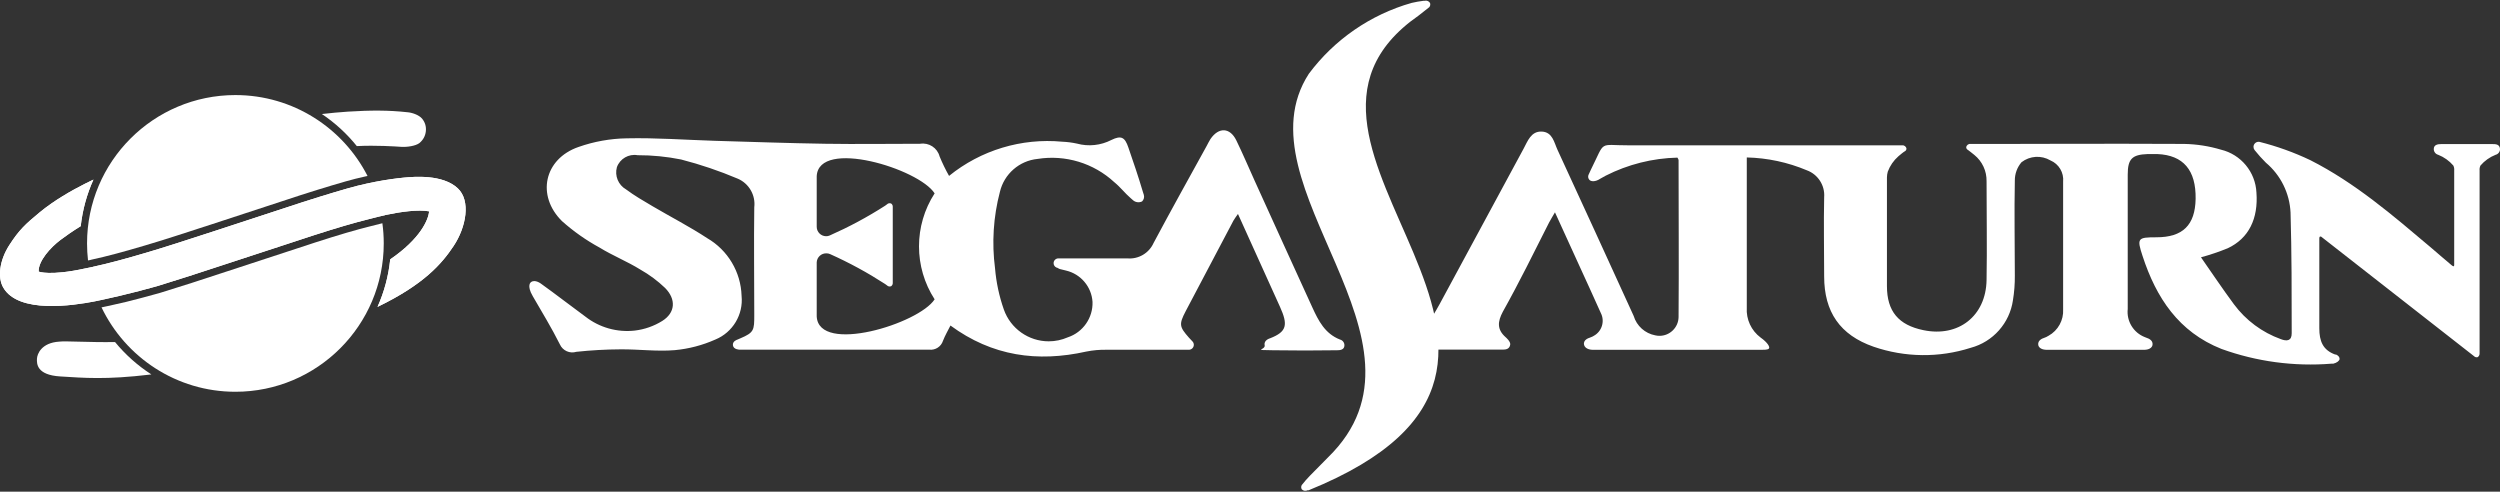 <svg clip-rule="evenodd" fill-rule="evenodd" stroke-linejoin="round" stroke-miterlimit="2" viewBox="0 0 600 118" xmlns="http://www.w3.org/2000/svg"><rect x="0" y="0" width="600" height="118" fill="#333333" stroke="none"/><g fill="#fff"><g fill-rule="nonzero"><path d="m381.848 40.653c3.54-7.099 1.661-5.755 9.097-5.774h65.578c.504-.058.967.307 1.029.811-.01.271-.171.515-.416.632-.245.118-1.186.89-1.522 1.187-1.145 1.002-2.022 2.273-2.552 3.698-.125.451-.192.916-.197 1.384-.006.468 0 17.601 0 26.065 0 6.072 2.788 9.355 8.741 10.581 8.405 1.76 15.01-3.382 15.168-12.004.139-7.911 0-15.821 0-23.732.052-2.45-1.038-4.791-2.947-6.328-.336-.297-1.522-1.187-1.522-1.187-.245-.117-.405-.361-.416-.633.062-.503.525-.868 1.029-.811.504.058 34.668-.118 51.28 0 3.002.056 5.983.522 8.859 1.385 4.778 1.157 8.246 5.354 8.484 10.264.475 6.308-1.859 11.035-6.882 13.388-2.096.855-4.243 1.581-6.427 2.176 2.571 3.678 5.142 7.534 7.91 11.272 2.844 3.836 6.76 6.747 11.253 8.365 1.424.554 2.63.455 2.611-1.424 0-9.65 0-19.301-.277-28.932-.213-4.653-2.367-9.009-5.933-12.004-.953-.95-1.851-1.954-2.69-3.006-.176-.218-.272-.49-.272-.77 0-.673.554-1.227 1.226-1.227.072 0 .143.007.213.019 4.202 1.058 8.289 2.529 12.202 4.39 10.738 5.439 19.776 13.231 28.933 20.963 1.404 1.187 3.302 2.868 4.884 4.173 0 0 .376.336.554.336s.158-.376.158-.376v-22.643c.041-.402-.035-.807-.217-1.167-.98-1.138-2.222-2.02-3.619-2.571-.629-.162-1.071-.735-1.068-1.384 0-1.088 1.087-1.187 1.74-1.187h12.42c.652 0 1.661 0 1.74 1.187.01.651-.435 1.228-1.068 1.384-1.397.551-2.639 1.433-3.619 2.571-.182.36-.258.765-.218 1.167v43.923c.02.366-.163.716-.474.909-.305.082-.632-.01-.851-.237l-36.704-28.695c-.082-.039-.176-.039-.257 0-.119 0-.178.198-.178.395v21.596c0 3.065.83 5.221 3.816 6.309h.218c.573.276.85.652.831 1.067-.02.416-.653.93-1.523 1.128h-.475c-8.932.71-17.914-.497-26.342-3.54-10.283-4.074-15.682-12.301-18.945-22.308-1.405-4.272-1.187-4.489 3.322-4.489 6.328 0 9.295-2.907 9.413-9.216.119-6.882-2.946-10.501-9.176-10.758h-2.373c-3.698.138-4.746 1.167-4.746 4.924v32.255c-.319 2.923 1.387 5.714 4.133 6.764l.593.237s1.404.415 1.226 1.602-1.839 1.187-1.839 1.187h-23.731s-1.681 0-1.859-1.187 1.246-1.602 1.246-1.602l.692-.277.277-.158.257-.138c2.287-1.265 3.652-3.74 3.5-6.349v-30.613c.216-2.184-1.023-4.269-3.045-5.122-2.18-1.289-4.94-1.116-6.942.435-1.049 1.228-1.618 2.795-1.602 4.41-.158 7.594 0 15.188 0 22.782.02 1.987-.132 3.972-.454 5.933-.785 5.477-4.781 9.981-10.126 11.411-7.595 2.428-15.776 2.337-23.316-.257-8.069-2.808-11.866-8.366-11.866-16.869 0-6.329-.138-12.677 0-18.986.228-2.84-1.478-5.504-4.153-6.486-4.57-1.923-9.46-2.97-14.417-3.085v36.052c-.179 2.798 1.073 5.505 3.323 7.179 1.7 1.206 2.314 2.294 1.977 2.65-.336.356-1.641.277-1.641.277h-40.739s-1.721 0-1.978-1.227c-.257-1.226 1.286-1.641 1.286-1.641l.731-.297.277-.158c1.968-1.036 2.749-3.496 1.741-5.478-3.54-7.91-7.238-15.821-11.016-24.186-.573 1.008-1.028 1.72-1.424 2.472-3.619 7.139-7.139 14.338-11.094 21.398-1.246 2.353-1.444 4.232.692 6.111 0 0 1.226 1.028 1.088 1.779-.178 1.088-1.088 1.187-1.741 1.187h-16.295c-.178-5.933-.455-8.247-.455-8.247.455-.771 1.107-1.839 1.523-2.63 6.724-12.459 13.448-24.905 20.172-37.337.988-1.82 1.779-4.233 4.37-4.114s2.947 2.591 3.777 4.39c6.118 13.264 12.209 26.547 18.274 39.849.72 2.405 2.733 4.211 5.201 4.668.331.075.669.113 1.009.113 2.474 0 4.522-2.01 4.568-4.484.098-12.578 0-25.135 0-37.713 0-.139-.119-.277-.277-.574-5.987.14-11.866 1.62-17.206 4.331l-1.384.772c-1.028.692-2.195.751-2.61.138-.251-.329-.297-.773-.119-1.147z"/><path d="m127.427 67.727c.949-.771 2.413.356 2.413.356 3.599 2.571 7.08 5.3 10.659 7.91 3.363 2.626 7.627 3.827 11.866 3.343 2.338-.278 4.587-1.068 6.585-2.314 3.145-1.978 3.362-5.182.673-7.911-1.786-1.711-3.779-3.193-5.933-4.41-3.184-1.977-6.645-3.342-9.789-5.28-3.239-1.764-6.265-3.894-9.018-6.348-6.19-6.111-4.312-14.931 3.955-17.799 3.719-1.312 7.626-2.013 11.569-2.076 7.021-.159 14.061.375 21.101.593 8.86.257 17.799.573 26.56.712 7.594.119 15.188 0 22.782 0 2.086-.333 4.108.984 4.647 3.026.662 1.607 1.421 3.172 2.275 4.687 7.633-6.181 17.394-9.129 27.172-8.207 1.184.05 2.362.202 3.52.454 2.767.756 5.718.445 8.267-.87 2.373-1.167 3.243-.652 4.074 1.8 1.206 3.5 2.412 7.02 3.461 10.58l.257.811c.157.56-.011 1.164-.435 1.562-.754.365-1.661.214-2.255-.375l-.455-.396c-1.384-1.187-2.492-2.67-3.955-3.856-4.955-4.579-11.749-6.637-18.412-5.577-4.383.431-8.029 3.623-9.037 7.91-1.572 5.985-1.968 12.217-1.167 18.353.283 3.372.994 6.695 2.116 9.888 1.603 4.557 5.934 7.625 10.764 7.625 1.578 0 3.138-.327 4.582-.961 3.637-1.198 6.064-4.677 5.933-8.503-.226-3.621-2.816-6.687-6.348-7.515-3.532-.829-1.286-.436-1.503-.475l-.811-.257c-.413-.184-.681-.596-.681-1.048 0-.625.511-1.141 1.136-1.147s10.56 0 16.572 0c2.664.233 5.198-1.258 6.289-3.698 4.153-7.792 8.464-15.525 12.736-23.277.297-.554.574-1.127.91-1.661 1.977-2.907 4.687-2.809 6.21.316 1.522 3.125 2.946 6.467 4.41 9.71 4.608 10.126 9.196 20.271 13.843 30.396 1.463 3.184 3.026 6.289 6.625 7.693.633.156 1.078.733 1.068 1.385 0 1.107-1.088 1.186-1.74 1.186-5.142.079-10.284.079-15.426 0s-1.72 0-1.977-1.226 1.285-1.641 1.285-1.641c4.094-1.582 4.331-3.263 2.393-7.555l-10.086-22.288c-.455.653-.811 1.108-1.088 1.602-3.836 7.251-7.66 14.503-11.47 21.754-1.641 3.144-1.503 3.718.771 6.309l.89.949c.195.217.303.499.303.791 0 .651-.536 1.187-1.187 1.187-.002 0-.004 0-.006 0h-19.677c-1.659-.035-3.317.111-4.944.435-11.707 2.61-22.584 1.107-32.591-6.25-.593 1.187-1.305 2.393-1.8 3.679-.45 1.391-1.83 2.28-3.283 2.116h-45.525s-1.443 0-1.601-1.029c-.159-1.028 1.068-1.384 1.068-1.384l.731-.316c3.283-1.385 3.323-1.978 3.323-5.577 0-8.623-.119-17.245 0-25.868.35-2.903-1.268-5.71-3.956-6.862-4.415-1.868-8.963-3.409-13.606-4.608-3.437-.692-6.935-1.036-10.442-1.028-2.123-.378-4.23.839-4.963 2.867-.58 2.066.33 4.279 2.195 5.34 1.977 1.483 4.212 2.769 6.388 4.054 4.37 2.571 8.879 4.885 13.091 7.653 4.953 2.875 8.078 8.12 8.247 13.844.452 4.487-2.117 8.768-6.289 10.481-3.095 1.379-6.395 2.24-9.769 2.551-4.292.356-8.662-.237-13.013-.197-3.534.019-7.066.217-10.58.593-1.572.493-3.282-.277-3.955-1.78-1.978-3.955-4.292-7.732-6.507-11.569-1.562-2.67-.435-3.362-.435-3.362zm68.584 8.227c.494 9.117 24.503 1.76 28.3-4.114-5.001-7.723-5.001-17.709 0-25.432-3.797-5.933-27.806-13.25-28.3-4.133v12.162c0 1.237 1.018 2.255 2.255 2.255.299.007.597-.054.87-.178 4.607-2.033 9.051-4.42 13.289-7.139l.435-.317c.258-.274.661-.361 1.009-.217.272.184.424.503.395.83v18.194c.029.328-.123.646-.395.831-.348.143-.751.056-1.009-.218l-.435-.316c-4.212-2.73-8.628-5.13-13.21-7.179-.273-.124-.571-.185-.87-.178-1.23-.044-2.281.926-2.334 2.156z"/><path d="m338.756.705c.952-.224 1.916-.396 2.887-.514h.257c.5-.138 1.034.073 1.305.514.131.353.055.75-.197 1.029l-2.512 1.977c-45.09 31.326 50.548 82.685-26.421 113.951h-.257c-.457.243-1.024.154-1.384-.218-.2-.32-.2-.728 0-1.048.617-.787 1.277-1.539 1.977-2.254l4.312-4.371c28.636-27.924-22.071-65.064-4.608-92.058 6.126-8.216 14.787-14.194 24.641-17.008z"/></g><path d="m36.324 89.854-.304.046c-10.608 1.266-15.905.796-21.581.444-5.674-.352-5.617-3.075-5.571-4.235.045-1.164 1.082-3.847 5.342-4.118 1.521-.199 7.404.212 13.398.098 2.477 3.019 5.419 5.644 8.716 7.765z"/><path d="m19.372 54.279c-1.875 1.153-3.523 2.295-4.853 3.301-2.386 1.803-5.358 5.051-5.239 7.608 0 0 2.728 1.093 11.133-.755v.001c.197-.039.857-.164 1.911-.391l-.002-.015c3.65-.779 7.933-1.943 13-3.447 4.257-1.255 9.634-3 16.265-5.165l16.614-5.444c6.282-2.096 11.311-3.632 15.22-4.75 1.547-.445 3.091-.829 4.585-1.157l.001.002c.663-.146 1.317-.281 1.957-.405l-.001-.002c2.667-.517 5.095-.851 6.997-1.032 2.37-.225 9.271-.832 12.899 2.562 3.167 2.962 2.054 9.27-.999 13.86-2.847 4.283-7.12 9.218-18.257 14.605 1.588-3.544 2.639-7.381 3.049-11.406 7.253-4.959 9.174-9.516 9.336-11.53-2.598-.471-6.686.075-10.543.889l.003.025c-.976.174-6.721 1.687-6.721 1.687-3.842 1.047-8.797 2.585-14.87 4.608l-16.616 5.444-.15.049c-6.285 2.095-11.523 3.758-15.709 5.046-.245.076-.474.147-.684.211-1.496.422-2.936.811-4.318 1.17-3.262.849-6.179 1.528-8.767 2.085l-.001-.002c-.67.145-1.318.281-1.941.41-5.093.984-18.188 3.002-21.875-3.303-1.441-2.463-.904-6.577 1.437-10.204 2.34-3.628 3.82-5.006 7.313-7.887 3.494-2.882 7.628-5.216 10.838-6.841.6-.304 1.286-.641 2.04-1.001-1.567 3.475-2.616 7.233-3.052 11.174z"/><path d="m19.372 54.279c-1.875 1.153-3.523 2.295-4.853 3.301-2.386 1.803-5.358 5.051-5.239 7.608 0 0 2.728 1.093 11.133-.755v.001c.197-.039.857-.164 1.911-.391l-.002-.015c3.65-.779 7.933-1.943 13-3.447 4.257-1.255 9.634-3 16.265-5.165l16.614-5.444c6.282-2.096 11.311-3.632 15.22-4.75 1.547-.445 3.091-.829 4.585-1.157l.001.002c.663-.146 1.317-.281 1.957-.405l-.001-.002c2.667-.517 5.095-.851 6.997-1.032 2.37-.225 9.271-.832 12.899 2.562 3.167 2.962 2.054 9.27-.999 13.86-2.847 4.283-7.12 9.218-18.257 14.605 1.588-3.544 2.639-7.381 3.049-11.406 7.253-4.959 9.174-9.516 9.336-11.53-2.598-.471-6.686.075-10.543.889l.003.025c-.976.174-6.721 1.687-6.721 1.687-3.842 1.047-8.797 2.585-14.87 4.608l-16.616 5.444-.15.049c-6.285 2.095-11.523 3.758-15.709 5.046-.245.076-.474.147-.684.211-1.496.422-2.936.811-4.318 1.17-3.262.849-6.179 1.528-8.767 2.085l-.001-.002c-.67.145-1.318.281-1.941.41-5.093.984-18.188 3.002-21.875-3.303-1.441-2.463-.904-6.577 1.437-10.204 2.34-3.628 3.82-5.006 7.313-7.887 3.494-2.882 7.628-5.216 10.838-6.841.6-.304 1.286-.641 2.04-1.001-1.567 3.475-2.616 7.233-3.052 11.174z"/><path d="m91.771 53.575c.216 1.584.328 3.201.328 4.845 0 19.65-15.954 35.603-35.604 35.603-14.154 0-26.391-8.278-32.128-20.253.494-.104.99-.211 1.321-.282.004-.001.008-.002.012-.002l1.547-.345c2.611-.563 3.278-.743 6.574-1.601 1.392-.362 2.843-.754 4.351-1.18.013-.003.025-.007.038-.011.212-.065.442-.136.689-.212 4.194-1.291 9.442-2.957 15.739-5.056l.148-.048 16.615-5.444c.003-.001.006-.001.008-.002 6.032-2.01 10.954-3.539 14.771-4.579.188-.049 3.73-.984 5.591-1.433z"/><path d="m21.125 62.509c-.154-1.342-.233-2.706-.233-4.089 0-19.65 15.953-35.603 35.603-35.603 13.823 0 25.816 7.893 31.715 19.418l-.579.123c-1.529.336-3.109.729-4.692 1.184-3.926 1.123-8.977 2.666-15.287 4.77 0 0-16.608 5.443-16.608 5.443-6.612 2.158-11.972 3.899-16.216 5.15-.001 0-.002.001-.003.001-5.016 1.488-9.255 2.642-12.868 3.413-.073.015-.144.035-.212.06-.22.047-.429.09-.62.13z"/><path d="m77.248 27.367c2.128-.246 4.208-.438 6.245-.575 5.515-.349 9.772-.349 14.241.141 1.117.071 2.792.629 3.561 1.535.696.839 1.045 1.886.905 3.074-.139 1.114-.627 2.024-1.536 2.792-.907.697-2.969 1.005-4.413.906-1.293-.089-6.028-.411-10.615-.176-2.385-2.971-5.214-5.571-8.388-7.697z"/></g></svg>